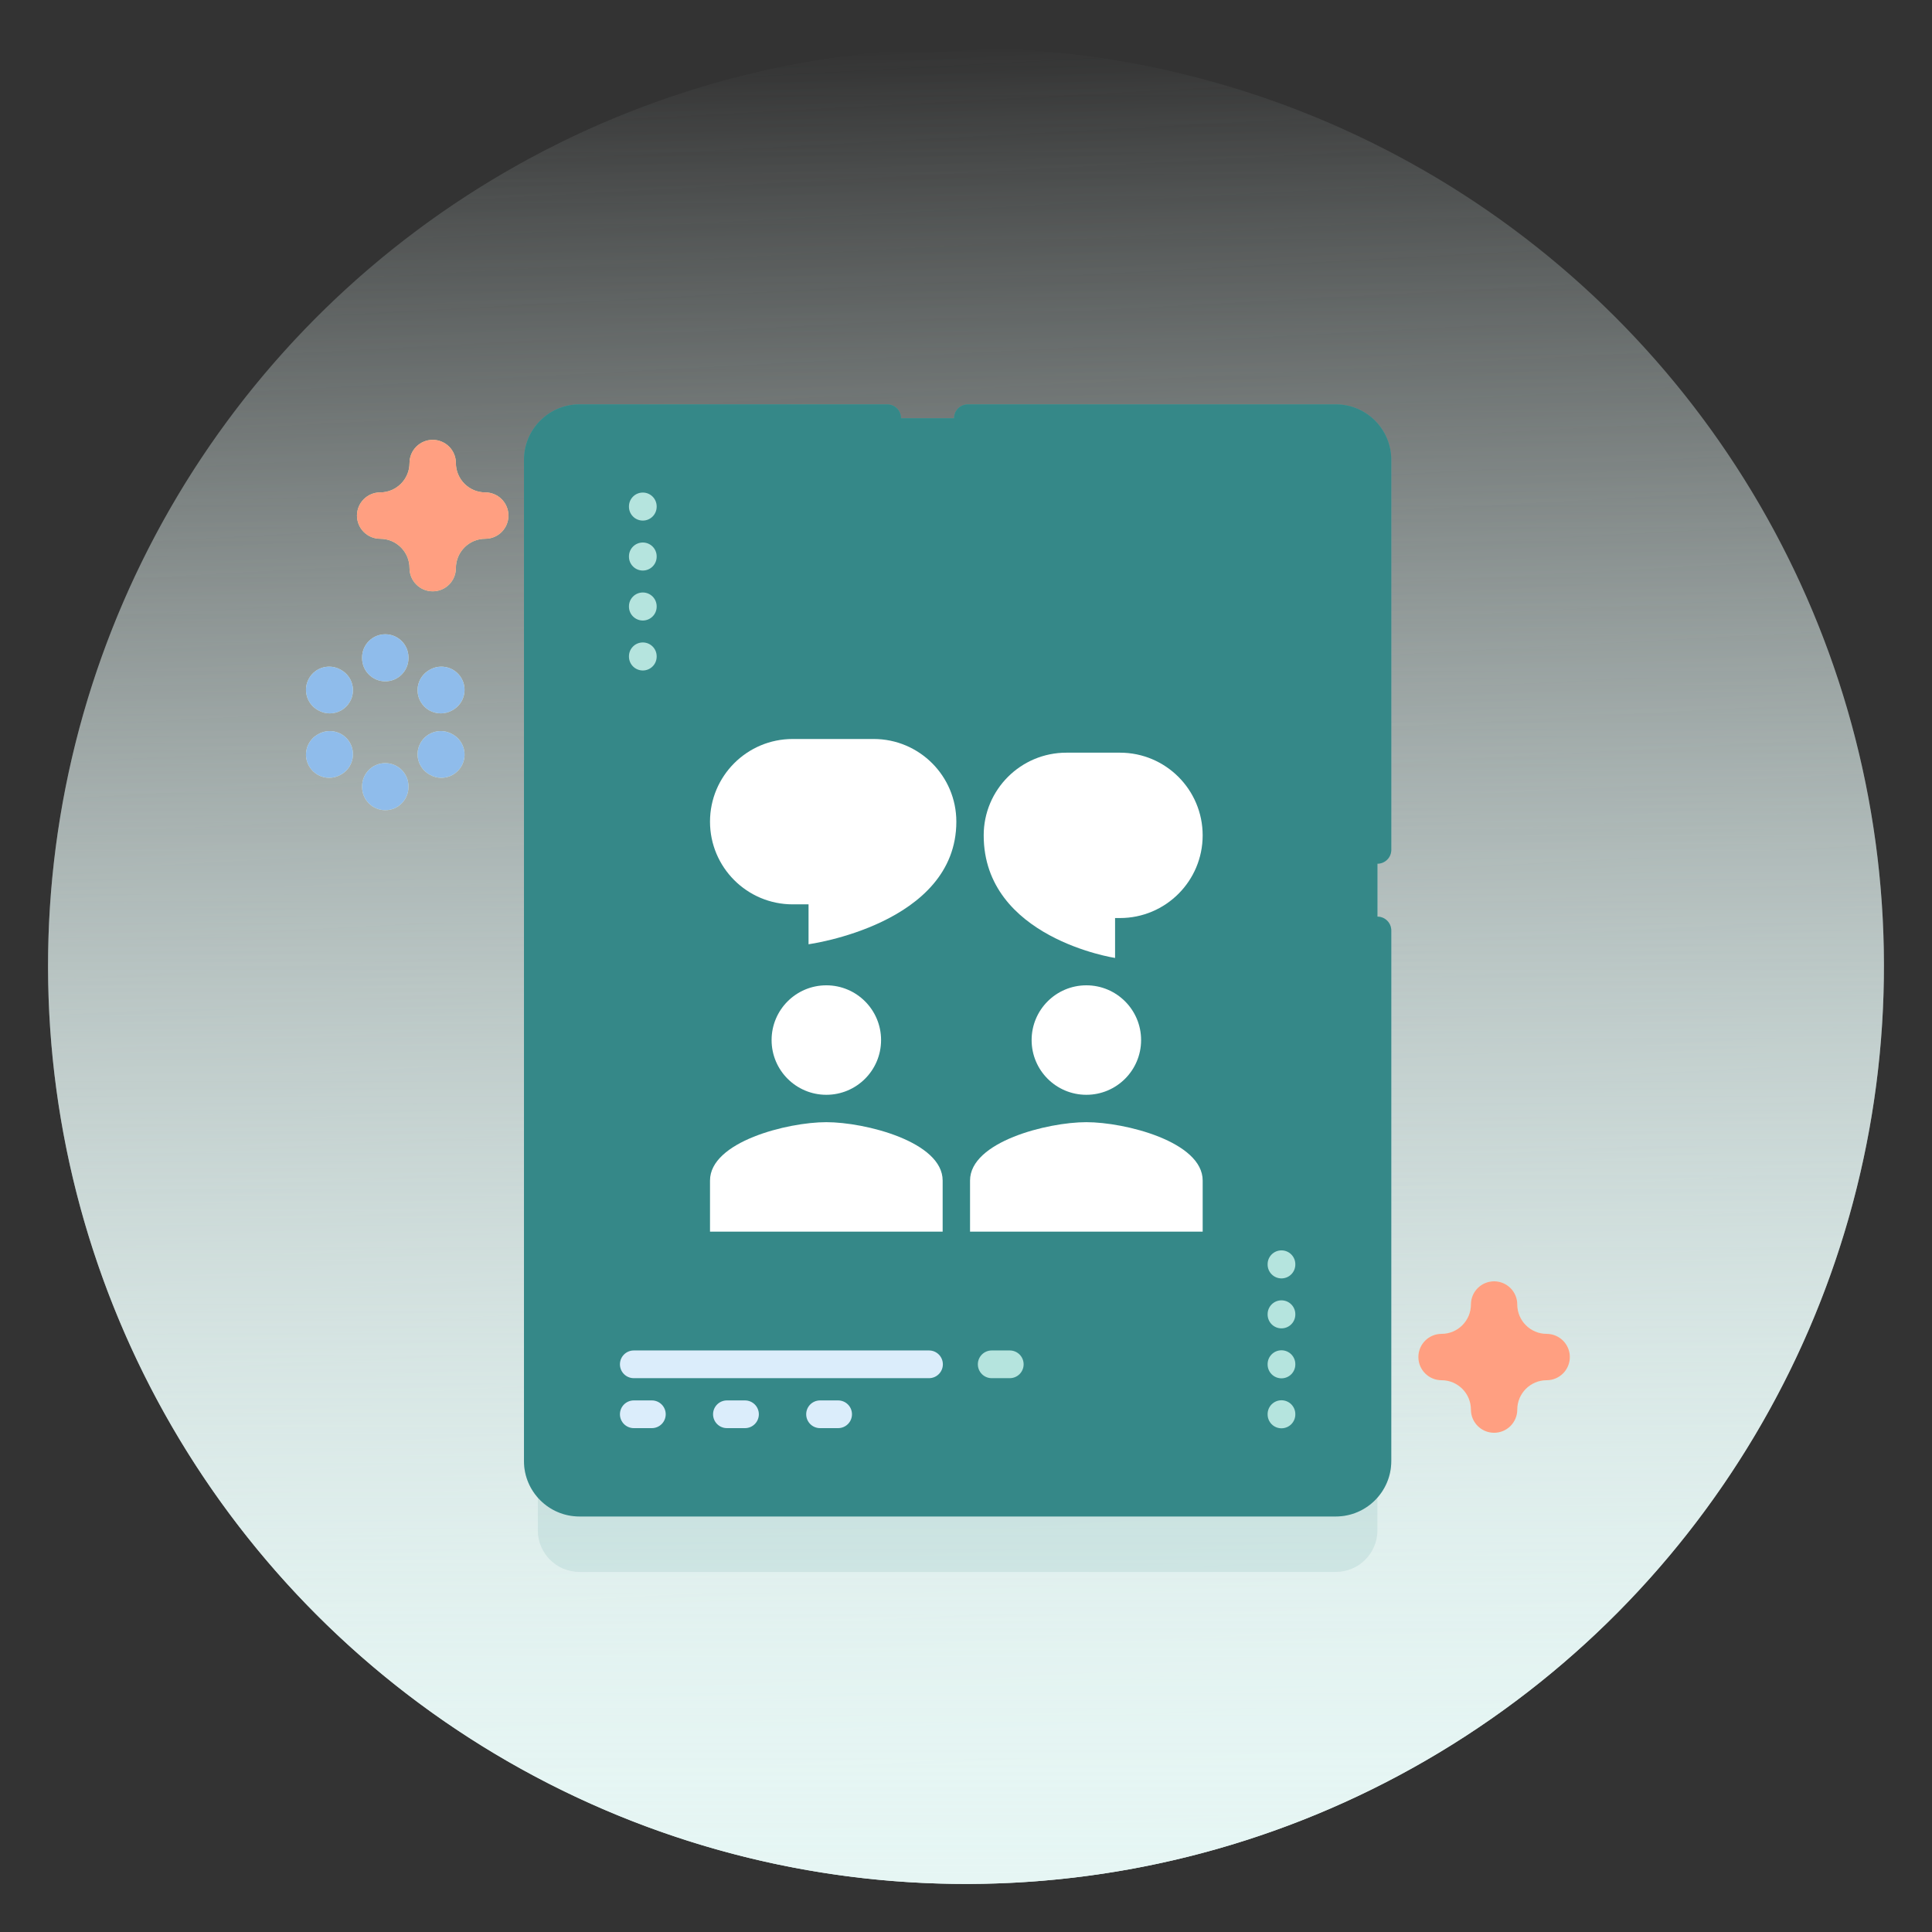 <svg width="200" height="200" viewBox="0 0 200 200" fill="none" xmlns="http://www.w3.org/2000/svg">
<rect x="0" y="0" width="200" height="200" fill="#333333" stroke="none"/>
<circle cx="100" cy="100" r="95.026" transform="rotate(176.916 100 100)" fill="url(#paint0_linear_7082_55348)"/>
<path opacity="0.1" d="M138.285 162.724H59.979C57.603 162.724 55.676 160.797 55.676 158.42V54.77C55.676 52.393 57.603 50.466 59.979 50.466H138.286C140.662 50.466 142.589 52.393 142.589 54.77V158.42C142.589 160.797 140.662 162.724 138.285 162.724Z" fill="#358888"/>
<path d="M138.285 155.551H59.979C57.603 155.551 55.676 153.624 55.676 151.248V47.597C55.676 45.22 57.603 43.294 59.979 43.294H138.286C140.662 43.294 142.589 45.22 142.589 47.597V151.248C142.589 153.624 140.662 155.551 138.285 155.551Z" fill="#358888"/>
<path d="M138.286 156.985H59.98C56.816 156.985 54.242 154.411 54.242 151.248V47.597C54.242 44.433 56.816 41.859 59.98 41.859H91.843C92.635 41.859 93.277 42.501 93.277 43.293C93.277 44.086 92.635 44.728 91.843 44.728H59.98C58.398 44.728 57.111 46.015 57.111 47.597V151.248C57.111 152.829 58.398 154.117 59.98 154.117H138.286C139.868 154.117 141.155 152.829 141.155 151.248V96.325C141.155 95.533 141.797 94.891 142.59 94.891C143.382 94.891 144.024 95.533 144.024 96.325V151.248C144.024 154.411 141.45 156.985 138.286 156.985Z" fill="#358888"/>
<path d="M142.59 89.41C141.798 89.41 141.156 88.768 141.156 87.976V47.597C141.156 46.015 139.869 44.728 138.287 44.728H100.192C99.4 44.728 98.758 44.086 98.758 43.293C98.758 42.501 99.4 41.859 100.192 41.859H138.287C141.451 41.859 144.025 44.433 144.025 47.597V87.976C144.025 88.768 143.382 89.41 142.59 89.41Z" fill="#358888"/>
<path d="M67.481 147.84H65.61C64.818 147.84 64.176 147.197 64.176 146.405C64.176 145.613 64.818 144.971 65.61 144.971H67.481C68.273 144.971 68.915 145.613 68.915 146.405C68.915 147.197 68.273 147.84 67.481 147.84Z" fill="#D8EC9C"/>
<path d="M96.171 142.668H65.61C64.818 142.668 64.176 142.026 64.176 141.234C64.176 140.441 64.818 139.799 65.61 139.799H96.171C96.963 139.799 97.605 140.441 97.605 141.234C97.605 142.026 96.963 142.668 96.171 142.668Z" fill="#F9EEB4"/>
<path d="M77.121 147.84H75.251C74.459 147.84 73.816 147.197 73.816 146.405C73.816 145.613 74.459 144.971 75.251 144.971H77.121C77.914 144.971 78.556 145.613 78.556 146.405C78.556 147.197 77.914 147.84 77.121 147.84Z" fill="#D8EC9C"/>
<path d="M86.762 147.84H84.891C84.099 147.84 83.457 147.197 83.457 146.405C83.457 145.613 84.099 144.971 84.891 144.971H86.762C87.555 144.971 88.197 145.613 88.197 146.405C88.197 147.197 87.554 147.84 86.762 147.84Z" fill="#D8EC9C"/>
<path d="M104.532 142.668H102.661C101.869 142.668 101.227 142.026 101.227 141.234C101.227 140.441 101.869 139.799 102.661 139.799H104.532C105.324 139.799 105.966 140.441 105.966 141.234C105.966 142.026 105.324 142.668 104.532 142.668Z" fill="#B5E4DE"/>
<path d="M132.657 147.857C131.865 147.857 131.223 147.214 131.223 146.422V146.389C131.223 145.597 131.865 144.955 132.657 144.955C133.449 144.955 134.092 145.597 134.092 146.389V146.422C134.092 147.214 133.45 147.857 132.657 147.857Z" fill="#B5E4DE"/>
<path d="M132.657 142.684C131.865 142.684 131.223 142.042 131.223 141.25V141.217C131.223 140.425 131.865 139.782 132.657 139.782C133.449 139.782 134.092 140.425 134.092 141.217V141.25C134.092 142.042 133.45 142.684 132.657 142.684Z" fill="#B5E4DE"/>
<path d="M132.657 137.512C131.865 137.512 131.223 136.87 131.223 136.078V136.045C131.223 135.253 131.865 134.61 132.657 134.61C133.449 134.61 134.092 135.253 134.092 136.045V136.078C134.092 136.87 133.45 137.512 132.657 137.512Z" fill="#B5E4DE"/>
<path d="M132.657 132.34C131.865 132.34 131.223 131.697 131.223 130.905V130.872C131.223 130.08 131.865 129.438 132.657 129.438C133.449 129.438 134.092 130.08 134.092 130.872V130.905C134.092 131.697 133.45 132.34 132.657 132.34Z" fill="#B5E4DE"/>
<path d="M66.544 69.408C65.752 69.408 65.109 68.766 65.109 67.973V67.94C65.109 67.148 65.752 66.506 66.544 66.506C67.336 66.506 67.978 67.148 67.978 67.94V67.973C67.978 68.766 67.336 69.408 66.544 69.408Z" fill="#B5E4DE"/>
<path d="M66.544 64.236C65.752 64.236 65.109 63.593 65.109 62.801V62.768C65.109 61.976 65.752 61.334 66.544 61.334C67.336 61.334 67.978 61.976 67.978 62.768V62.801C67.978 63.593 67.336 64.236 66.544 64.236Z" fill="#B5E4DE"/>
<path d="M66.544 59.063C65.752 59.063 65.109 58.421 65.109 57.629V57.596C65.109 56.803 65.752 56.161 66.544 56.161C67.336 56.161 67.978 56.803 67.978 57.596V57.629C67.978 58.421 67.336 59.063 66.544 59.063Z" fill="#B5E4DE"/>
<path d="M66.544 53.891C65.752 53.891 65.109 53.249 65.109 52.457V52.424C65.109 51.632 65.752 50.989 66.544 50.989C67.336 50.989 67.978 51.632 67.978 52.424V52.457C67.978 53.249 67.336 53.891 66.544 53.891Z" fill="#B5E4DE"/>
<path d="M128.699 90.772C127.685 90.245 126.435 90.64 125.908 91.654C125.381 92.669 125.776 93.918 126.79 94.445C127.057 94.584 127.255 94.706 127.4 94.807C126.611 95.351 124.547 96.291 120.194 97.108C115.42 98.003 109.271 98.497 102.882 98.497V92.006C110.202 92.006 117.106 91.399 122.32 90.298C128.812 88.926 131.836 87.006 131.836 84.255C131.836 83.373 131.48 82.074 129.78 80.897C128.841 80.246 127.551 80.48 126.9 81.419C126.262 82.34 126.473 83.595 127.365 84.258C126.542 84.799 124.464 85.71 120.176 86.501C115.403 87.381 109.262 87.866 102.882 87.866V83.446C108.875 83.446 114.532 82.91 118.811 81.937C122.253 81.154 126.829 79.728 126.829 76.4C126.829 74.897 125.869 73.624 123.974 72.617C122.965 72.082 121.711 72.465 121.174 73.474C120.638 74.484 121.021 75.737 122.031 76.274C122.125 76.324 122.209 76.371 122.282 76.415C120.348 77.584 113.706 79.306 102.882 79.306V75.383C109.97 75.373 121.871 73.901 121.871 68.431C121.871 67.192 121.22 65.413 118.12 63.981C117.082 63.501 115.852 63.953 115.372 64.991C114.892 66.029 115.345 67.259 116.383 67.739C117.013 68.03 117.369 68.276 117.564 68.441C116.42 69.427 111.484 71.233 102.882 71.243V70.312C102.882 68.937 101.767 67.822 100.392 67.822H97.874C96.499 67.822 95.384 68.937 95.384 70.312V71.243C86.782 71.233 81.846 69.427 80.702 68.441C80.897 68.276 81.253 68.03 81.883 67.739C82.921 67.259 83.374 66.029 82.894 64.991C82.414 63.953 81.183 63.501 80.146 63.981C77.046 65.414 76.395 67.192 76.395 68.431C76.395 73.901 88.296 75.373 95.384 75.383V79.306C84.56 79.306 77.918 77.584 75.984 76.415C76.057 76.371 76.141 76.324 76.235 76.274C77.245 75.737 77.628 74.484 77.092 73.474C76.555 72.465 75.302 72.081 74.292 72.617C72.397 73.624 71.437 74.897 71.437 76.4C71.437 79.728 76.013 81.154 79.455 81.937C83.734 82.91 89.391 83.446 95.384 83.446V87.866C89.004 87.866 82.862 87.381 78.09 86.501C73.802 85.71 71.724 84.799 70.901 84.258C71.793 83.595 72.004 82.34 71.366 81.419C70.715 80.48 69.425 80.245 68.486 80.897C66.786 82.074 66.43 83.373 66.43 84.255C66.43 87.006 69.454 88.926 75.946 90.298C81.16 91.4 88.064 92.006 95.384 92.006V98.497C88.995 98.497 82.847 98.003 78.072 97.108C73.72 96.291 71.655 95.35 70.866 94.807C71.011 94.706 71.209 94.584 71.476 94.445C72.49 93.918 72.885 92.668 72.358 91.654C71.831 90.64 70.581 90.244 69.567 90.772C67.485 91.853 66.43 93.21 66.43 94.803C66.43 97.573 69.452 99.511 75.94 100.903C81.157 102.021 88.062 102.637 95.385 102.637V108.413C89.403 108.413 83.614 108.054 79.083 107.402C76.09 106.971 74.249 106.505 73.137 106.131C74.118 105.702 74.618 104.583 74.26 103.554C73.884 102.475 72.704 101.904 71.624 102.28C70.643 102.622 67.658 103.661 67.658 106.134C67.658 108.622 70.421 110.152 76.897 111.25C81.853 112.091 88.419 112.553 95.385 112.553V112.608C95.385 113.983 96.5 115.098 97.875 115.098H100.392C101.767 115.098 102.882 113.983 102.882 112.608V112.553C109.847 112.553 116.413 112.091 121.37 111.25C127.845 110.153 130.608 108.623 130.608 106.134C130.608 103.661 127.623 102.622 126.642 102.28C125.563 101.905 124.383 102.475 124.007 103.554C123.649 104.583 124.149 105.702 125.13 106.131C124.018 106.505 122.176 106.971 119.184 107.402C114.653 108.054 108.863 108.413 102.882 108.413V102.637C110.205 102.637 117.11 102.021 122.326 100.903C128.815 99.511 131.837 97.573 131.837 94.803C131.837 93.21 130.781 91.853 128.699 90.772Z" fill="white"/>
<path d="M94.999 65.419H103.265C104.717 65.419 105.893 64.242 105.893 62.791V61.691C105.893 60.239 104.717 59.062 103.265 59.062H94.999C93.548 59.062 92.371 60.239 92.371 61.691V62.791C92.371 64.242 93.548 65.419 94.999 65.419Z" fill="white"/>
<path d="M101.888 117.5H96.382C94.93 117.5 93.754 118.677 93.754 120.128V121.228C93.754 122.68 94.93 123.856 96.382 123.856H101.888C103.339 123.856 104.516 122.68 104.516 121.228V120.128C104.516 118.677 103.339 117.5 101.888 117.5Z" fill="white"/>
<path d="M101.888 126.259H96.382C94.93 126.259 93.754 127.435 93.754 128.887V129.987C93.754 131.438 94.93 132.615 96.382 132.615H101.888C103.339 132.615 104.516 131.438 104.516 129.987V128.887C104.516 127.435 103.339 126.259 101.888 126.259Z" fill="white"/>
<path d="M44.794 61.214C43.468 61.214 42.393 60.14 42.393 58.814C42.393 57.138 41.03 55.774 39.353 55.774C38.028 55.774 36.953 54.699 36.953 53.373C36.953 52.047 38.028 50.973 39.353 50.973C41.03 50.973 42.393 49.609 42.393 47.933C42.393 46.607 43.468 45.533 44.794 45.533C46.119 45.533 47.194 46.607 47.194 47.933C47.194 49.609 48.557 50.973 50.234 50.973C51.559 50.973 52.634 52.047 52.634 53.373C52.634 54.699 51.559 55.774 50.234 55.774C48.557 55.774 47.194 57.138 47.194 58.814C47.194 60.14 46.119 61.214 44.794 61.214Z" fill="#D8EC9C"/>
<path d="M154.669 148.321C153.343 148.321 152.268 147.247 152.268 145.921C152.268 144.245 150.905 142.881 149.228 142.881C147.903 142.881 146.828 141.806 146.828 140.48C146.828 139.154 147.903 138.08 149.228 138.08C150.905 138.08 152.268 136.716 152.268 135.04C152.268 133.714 153.343 132.64 154.669 132.64C155.994 132.64 157.069 133.714 157.069 135.04C157.069 136.716 158.433 138.08 160.109 138.08C161.435 138.08 162.51 139.154 162.51 140.48C162.51 141.806 161.435 142.881 160.109 142.881C158.433 142.881 157.069 144.245 157.069 145.921C157.069 147.246 155.994 148.321 154.669 148.321Z" fill="#D8EC9C"/>
<path d="M39.885 70.532C38.559 70.532 37.484 69.458 37.484 68.132V68.06C37.484 66.734 38.559 65.66 39.885 65.66C41.21 65.66 42.285 66.734 42.285 68.06V68.132C42.285 69.458 41.21 70.532 39.885 70.532Z" fill="#F9EEB4"/>
<path d="M39.885 83.87C38.559 83.87 37.484 82.795 37.484 81.469V81.398C37.484 80.072 38.559 78.998 39.885 78.998C41.21 78.998 42.285 80.072 42.285 81.398V81.469C42.285 82.795 41.21 83.87 39.885 83.87Z" fill="#F9EEB4"/>
<path d="M34.136 73.849C33.728 73.849 33.315 73.745 32.936 73.525L32.874 73.489C31.727 72.825 31.335 71.357 31.999 70.21C32.663 69.062 34.132 68.67 35.279 69.335L35.342 69.371C36.489 70.036 36.881 71.504 36.216 72.651C35.771 73.42 34.965 73.849 34.136 73.849Z" fill="#F9EEB4"/>
<path d="M45.687 80.518C45.279 80.518 44.865 80.413 44.487 80.194L44.425 80.158C43.277 79.494 42.886 78.026 43.55 76.879C44.214 75.731 45.682 75.339 46.83 76.004L46.893 76.04C48.04 76.704 48.432 78.172 47.767 79.32C47.322 80.088 46.516 80.518 45.687 80.518Z" fill="#F9EEB4"/>
<path d="M34.079 80.518C33.25 80.518 32.444 80.088 31.999 79.319C31.335 78.172 31.727 76.704 32.874 76.04L32.936 76.004C34.084 75.339 35.553 75.732 36.216 76.878C36.881 78.026 36.489 79.494 35.342 80.158L35.279 80.194C34.901 80.413 34.487 80.518 34.079 80.518Z" fill="#F9EEB4"/>
<path d="M45.63 73.849C44.801 73.849 43.995 73.42 43.55 72.651C42.886 71.503 43.277 70.035 44.425 69.371L44.487 69.335C45.635 68.67 47.103 69.063 47.767 70.21C48.431 71.357 48.039 72.825 46.892 73.489L46.83 73.525C46.451 73.745 46.038 73.849 45.63 73.849Z" fill="#F9EEB4"/>
<circle cx="99.998" cy="99.999" r="95.026" fill="url(#paint1_linear_7082_55348)"/>
<path opacity="0.1" d="M138.285 162.724H59.979C57.603 162.724 55.676 160.797 55.676 158.42V54.77C55.676 52.393 57.603 50.466 59.979 50.466H138.286C140.662 50.466 142.589 52.393 142.589 54.77V158.42C142.589 160.797 140.662 162.724 138.285 162.724Z" fill="#358888"/>
<path d="M138.285 155.551H59.979C57.603 155.551 55.676 153.624 55.676 151.248V47.597C55.676 45.22 57.603 43.294 59.979 43.294H138.286C140.662 43.294 142.589 45.22 142.589 47.597V151.248C142.589 153.624 140.662 155.551 138.285 155.551Z" fill="#358888"/>
<path d="M99 85.059C99 80.332 95.168 76.5 90.441 76.5H82.059C77.332 76.5 73.5 80.332 73.5 85.059C73.5 89.786 77.332 93.618 82.059 93.618H83.7V97.75C83.7 97.75 99 95.684 99 85.059Z" fill="white"/>
<path d="M91.208 107.667C91.208 110.797 88.672 113.333 85.542 113.333C82.411 113.333 79.875 110.797 79.875 107.667C79.875 104.536 82.411 102 85.542 102C88.672 102 91.208 104.536 91.208 107.667Z" fill="white"/>
<path d="M85.542 116.167C81.523 116.167 73.5 118.192 73.5 122.211V127.5H97.583V122.211C97.583 118.192 89.561 116.167 85.542 116.167Z" fill="white"/>
<path d="M112.46 113.333C115.59 113.333 118.126 110.797 118.126 107.667C118.126 104.536 115.59 102 112.46 102C109.329 102 106.793 104.536 106.793 107.667C106.793 110.797 109.329 113.333 112.46 113.333Z" fill="white"/>
<path d="M112.46 116.167C108.441 116.167 100.418 118.192 100.418 122.211V127.5H124.501V122.211C124.501 118.192 116.479 116.167 112.46 116.167Z" fill="white"/>
<path d="M110.391 77.917C105.664 77.917 101.832 81.749 101.832 86.476C101.832 97.101 115.432 99.167 115.432 99.167V95.035H115.94C120.667 95.035 124.499 91.203 124.499 86.476C124.499 81.749 120.667 77.917 115.94 77.917H110.391Z" fill="white"/>
<path d="M138.286 156.985H59.98C56.816 156.985 54.242 154.411 54.242 151.248V47.597C54.242 44.433 56.816 41.859 59.98 41.859H91.843C92.635 41.859 93.277 42.501 93.277 43.293C93.277 44.086 92.635 44.728 91.843 44.728H59.98C58.398 44.728 57.111 46.015 57.111 47.597V151.248C57.111 152.829 58.398 154.117 59.98 154.117H138.286C139.868 154.117 141.155 152.829 141.155 151.248V96.325C141.155 95.533 141.797 94.891 142.59 94.891C143.382 94.891 144.024 95.533 144.024 96.325V151.248C144.024 154.411 141.45 156.985 138.286 156.985Z" fill="#358888"/>
<path d="M142.59 89.41C141.798 89.41 141.156 88.768 141.156 87.976V47.597C141.156 46.015 139.869 44.728 138.287 44.728H100.192C99.4 44.728 98.758 44.086 98.758 43.293C98.758 42.501 99.4 41.859 100.192 41.859H138.287C141.451 41.859 144.025 44.433 144.025 47.597V87.976C144.025 88.768 143.382 89.41 142.59 89.41Z" fill="#358888"/>
<path d="M67.481 147.84H65.61C64.818 147.84 64.176 147.197 64.176 146.405C64.176 145.613 64.818 144.971 65.61 144.971H67.481C68.273 144.971 68.915 145.613 68.915 146.405C68.915 147.197 68.273 147.84 67.481 147.84Z" fill="#DBEDFB"/>
<path d="M96.171 142.668H65.61C64.818 142.668 64.176 142.026 64.176 141.234C64.176 140.441 64.818 139.799 65.61 139.799H96.171C96.963 139.799 97.605 140.441 97.605 141.234C97.605 142.026 96.963 142.668 96.171 142.668Z" fill="#DBEDFB"/>
<path d="M77.121 147.84H75.251C74.459 147.84 73.816 147.197 73.816 146.405C73.816 145.613 74.459 144.971 75.251 144.971H77.121C77.914 144.971 78.556 145.613 78.556 146.405C78.556 147.197 77.914 147.84 77.121 147.84Z" fill="#DBEDFB"/>
<path d="M86.762 147.84H84.891C84.099 147.84 83.457 147.197 83.457 146.405C83.457 145.613 84.099 144.971 84.891 144.971H86.762C87.555 144.971 88.197 145.613 88.197 146.405C88.197 147.197 87.554 147.84 86.762 147.84Z" fill="#DBEDFB"/>
<path d="M104.532 142.668H102.661C101.869 142.668 101.227 142.026 101.227 141.234C101.227 140.441 101.869 139.799 102.661 139.799H104.532C105.324 139.799 105.966 140.441 105.966 141.234C105.966 142.026 105.324 142.668 104.532 142.668Z" fill="#B5E4DE"/>
<path d="M132.657 147.857C131.865 147.857 131.223 147.214 131.223 146.422V146.389C131.223 145.597 131.865 144.955 132.657 144.955C133.449 144.955 134.092 145.597 134.092 146.389V146.422C134.092 147.214 133.45 147.857 132.657 147.857Z" fill="#B5E4DE"/>
<path d="M132.657 142.684C131.865 142.684 131.223 142.042 131.223 141.25V141.217C131.223 140.425 131.865 139.782 132.657 139.782C133.449 139.782 134.092 140.425 134.092 141.217V141.25C134.092 142.042 133.45 142.684 132.657 142.684Z" fill="#B5E4DE"/>
<path d="M132.657 137.512C131.865 137.512 131.223 136.87 131.223 136.078V136.045C131.223 135.253 131.865 134.61 132.657 134.61C133.449 134.61 134.092 135.253 134.092 136.045V136.078C134.092 136.87 133.45 137.512 132.657 137.512Z" fill="#B5E4DE"/>
<path d="M132.657 132.34C131.865 132.34 131.223 131.697 131.223 130.905V130.872C131.223 130.08 131.865 129.438 132.657 129.438C133.449 129.438 134.092 130.08 134.092 130.872V130.905C134.092 131.697 133.45 132.34 132.657 132.34Z" fill="#B5E4DE"/>
<path d="M66.544 69.408C65.752 69.408 65.109 68.766 65.109 67.973V67.94C65.109 67.148 65.752 66.506 66.544 66.506C67.336 66.506 67.978 67.148 67.978 67.94V67.973C67.978 68.766 67.336 69.408 66.544 69.408Z" fill="#B5E4DE"/>
<path d="M66.544 64.236C65.752 64.236 65.109 63.593 65.109 62.801V62.768C65.109 61.976 65.752 61.334 66.544 61.334C67.336 61.334 67.978 61.976 67.978 62.768V62.801C67.978 63.593 67.336 64.236 66.544 64.236Z" fill="#B5E4DE"/>
<path d="M66.544 59.063C65.752 59.063 65.109 58.421 65.109 57.629V57.596C65.109 56.803 65.752 56.161 66.544 56.161C67.336 56.161 67.978 56.803 67.978 57.596V57.629C67.978 58.421 67.336 59.063 66.544 59.063Z" fill="#B5E4DE"/>
<path d="M66.544 53.891C65.752 53.891 65.109 53.249 65.109 52.457V52.424C65.109 51.632 65.752 50.989 66.544 50.989C67.336 50.989 67.978 51.632 67.978 52.424V52.457C67.978 53.249 67.336 53.891 66.544 53.891Z" fill="#B5E4DE"/>
<path d="M44.794 61.214C43.468 61.214 42.393 60.14 42.393 58.814C42.393 57.138 41.03 55.774 39.353 55.774C38.028 55.774 36.953 54.699 36.953 53.373C36.953 52.047 38.028 50.973 39.353 50.973C41.03 50.973 42.393 49.609 42.393 47.933C42.393 46.607 43.468 45.533 44.794 45.533C46.119 45.533 47.194 46.607 47.194 47.933C47.194 49.609 48.557 50.973 50.234 50.973C51.559 50.973 52.634 52.047 52.634 53.373C52.634 54.699 51.559 55.774 50.234 55.774C48.557 55.774 47.194 57.138 47.194 58.814C47.194 60.14 46.119 61.214 44.794 61.214Z" fill="#FF9F81"/>
<path d="M154.669 148.321C153.343 148.321 152.268 147.247 152.268 145.921C152.268 144.245 150.905 142.881 149.228 142.881C147.903 142.881 146.828 141.806 146.828 140.48C146.828 139.154 147.903 138.08 149.228 138.08C150.905 138.08 152.268 136.716 152.268 135.04C152.268 133.714 153.343 132.64 154.669 132.64C155.994 132.64 157.069 133.714 157.069 135.04C157.069 136.716 158.433 138.08 160.109 138.08C161.435 138.08 162.51 139.154 162.51 140.48C162.51 141.806 161.435 142.881 160.109 142.881C158.433 142.881 157.069 144.245 157.069 145.921C157.069 147.246 155.994 148.321 154.669 148.321Z" fill="#FF9F81"/>
<path d="M39.885 70.532C38.559 70.532 37.484 69.458 37.484 68.132V68.06C37.484 66.734 38.559 65.66 39.885 65.66C41.21 65.66 42.285 66.734 42.285 68.06V68.132C42.285 69.458 41.21 70.532 39.885 70.532Z" fill="#8FBCEB"/>
<path d="M39.885 83.87C38.559 83.87 37.484 82.795 37.484 81.469V81.398C37.484 80.072 38.559 78.998 39.885 78.998C41.21 78.998 42.285 80.072 42.285 81.398V81.469C42.285 82.795 41.21 83.87 39.885 83.87Z" fill="#8FBCEB"/>
<path d="M34.136 73.849C33.728 73.849 33.315 73.745 32.936 73.525L32.874 73.489C31.727 72.825 31.335 71.357 31.999 70.21C32.663 69.062 34.132 68.67 35.279 69.335L35.342 69.371C36.489 70.036 36.881 71.504 36.216 72.651C35.771 73.42 34.965 73.849 34.136 73.849Z" fill="#8FBCEB"/>
<path d="M45.687 80.518C45.279 80.518 44.865 80.413 44.487 80.194L44.425 80.158C43.277 79.494 42.886 78.026 43.55 76.879C44.214 75.731 45.682 75.339 46.83 76.004L46.893 76.04C48.04 76.704 48.432 78.172 47.767 79.32C47.322 80.088 46.516 80.518 45.687 80.518Z" fill="#8FBCEB"/>
<path d="M34.079 80.518C33.25 80.518 32.444 80.088 31.999 79.319C31.335 78.172 31.727 76.704 32.874 76.04L32.936 76.004C34.084 75.339 35.553 75.732 36.216 76.878C36.881 78.026 36.489 79.494 35.342 80.158L35.279 80.194C34.901 80.413 34.487 80.518 34.079 80.518Z" fill="#8FBCEB"/>
<path d="M45.63 73.849C44.801 73.849 43.995 73.42 43.55 72.651C42.886 71.503 43.277 70.035 44.425 69.371L44.487 69.335C45.635 68.67 47.103 69.063 47.767 70.21C48.431 71.357 48.039 72.825 46.892 73.489L46.83 73.525C46.451 73.745 46.038 73.849 45.63 73.849Z" fill="#8FBCEB"/>
<defs>
<linearGradient id="paint0_linear_7082_55348" x1="100" y1="4.974" x2="100" y2="195.026" gradientUnits="userSpaceOnUse">
<stop stop-color="#E6F6F4"/>
<stop offset="1" stop-color="#E6F6F4" stop-opacity="0"/>
</linearGradient>
<linearGradient id="paint1_linear_7082_55348" x1="99.998" y1="4.974" x2="99.998" y2="195.025" gradientUnits="userSpaceOnUse">
<stop stop-color="#E6F6F4" stop-opacity="0"/>
<stop offset="1" stop-color="#E6F6F4"/>
</linearGradient>
</defs>
</svg>
